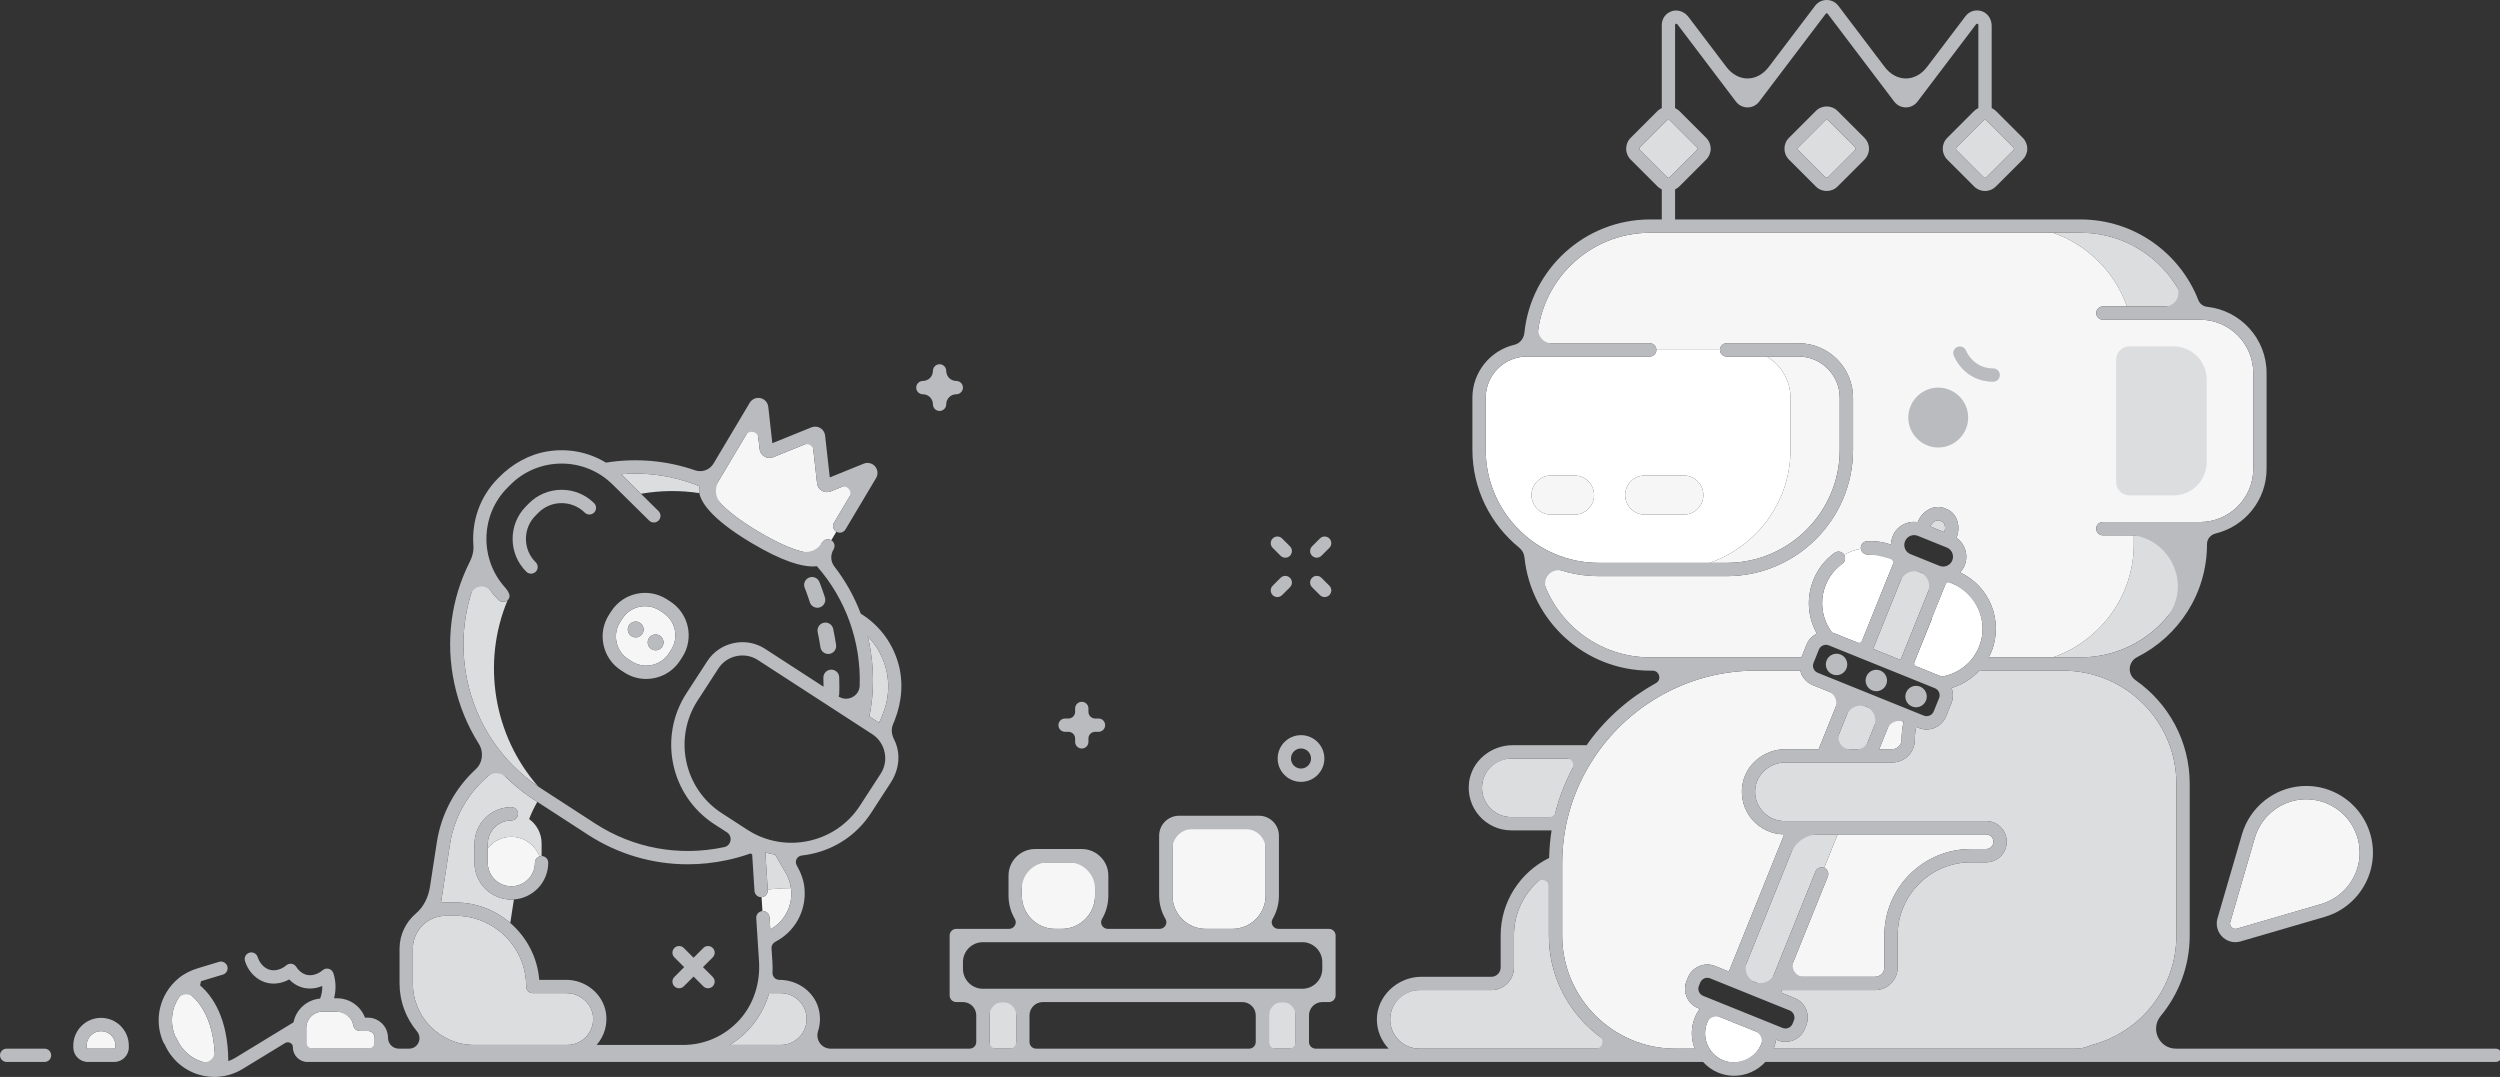 <svg xmlns="http://www.w3.org/2000/svg" width="195" height="84" viewBox="0 0 195 84">
  <rect x="0" y="0" width="195" height="84" fill="#333333" stroke="none"/>
  <g fill="none" fill-rule="evenodd">
    <path fill="#F6F6F7" d="M13.708,78.242 C13.332,79.054 13.314,79.99 13.66,80.814 L13.76,80.973 C13.774,80.995 13.786,81.019 13.797,81.043 C14.163,81.889 14.877,82.534 15.756,82.812 C16.088,82.918 16.431,82.967 16.772,82.961 C16.798,78.994 15.074,77.645 14.407,77.277 C14.119,77.55 13.878,77.875 13.708,78.242"/>
    <path fill="#DCDDDE" d="M61.301,68.116 L60.463,66.663 C60.204,66.618 59.947,66.562 59.694,66.489 C59.697,66.521 59.703,66.552 59.705,66.584 L59.884,69.387 C60.481,69.313 61.086,69.282 61.694,69.28 C61.639,68.875 61.51,68.479 61.301,68.116"/>
    <path fill="#F6F6F7" d="M60.023,71.548 L60.084,72.492 C60.769,72.113 61.295,71.493 61.553,70.744 C61.718,70.268 61.761,69.767 61.694,69.279 C61.086,69.281 60.48,69.312 59.885,69.387 L59.886,69.428 C59.906,69.715 59.688,69.962 59.401,69.98 L59.471,71.063 C59.754,71.047 60.005,71.262 60.023,71.548"/>
    <path fill="#DCDDDE" d="M58.37 80.333C57.936 80.795 57.448 81.183 56.925 81.506L60.899 81.506C62.013 81.506 62.919 80.6 62.919 79.486 62.919 78.373 62.013 77.466 60.899 77.466L59.993 77.466C59.693 78.523 59.149 79.502 58.37 80.333M34.397 70.413C34.52 70.4 34.645 70.394 34.77 70.394L35.526 70.394C37.161 70.394 38.653 70.999 39.801 71.993L40.084 70.159C40.019 70.162 39.953 70.168 39.886 70.168 38.297 70.168 37.008 68.877 37.008 67.29L37.008 65.834C37.008 64.246 38.297 62.956 39.885 62.956 40.172 62.956 40.404 63.188 40.404 63.475 40.404 63.763 40.172 63.995 39.886 63.995 38.87 63.995 38.045 64.82 38.045 65.834L38.045 66.168C38.478 65.624 39.141 65.272 39.885 65.272L39.886 65.272C40.892 65.272 41.745 65.913 42.081 66.805 42.133 66.787 42.187 66.772 42.245 66.772L42.245 65.778C42.245 65.001 41.858 64.312 41.273 63.883 41.453 63.417 41.663 62.971 41.911 62.547L41.67 62.391C40.608 61.702 39.657 60.885 38.827 59.967 36.874 61.286 35.478 63.38 35.094 65.879L34.397 70.413zM37.001 81.506L39.641 81.506 44.243 81.506C44.833 81.506 45.392 81.247 45.778 80.796 46.167 80.34 46.331 79.761 46.239 79.164 46.087 78.196 45.197 77.466 44.167 77.466L41.562 77.466C41.275 77.466 41.042 77.234 41.042 76.947 41.042 73.906 38.568 71.432 35.526 71.432L34.77 71.432C33.355 71.432 32.203 72.584 32.203 74L32.203 76.708C32.203 79.354 34.355 81.506 37.001 81.506M67.773 50.014C68.193 51.985 68.198 53.975 67.813 55.886L68.566 56.374C68.643 56.22 68.716 56.063 68.779 55.899L68.892 55.612C69.44 54.204 69.408 52.668 68.801 51.285 68.525 50.658 68.143 50.1 67.679 49.623 67.711 49.753 67.745 49.882 67.773 50.014M54.549 38.463C54.518 38.292 54.525 38.164 54.541 38.084 54.551 38.034 54.572 37.987 54.596 37.942 52.997 37.283 51.295 36.939 49.562 36.939 49.19 36.939 48.817 36.959 48.444 36.99 48.464 37.01 48.487 37.026 48.507 37.047L49.995 38.515C51.491 38.251 53.03 38.23 54.549 38.463M41.97 61.338C38.512 57.387 37.544 51.712 39.596 46.807 39.498 46.895 39.377 46.943 39.253 46.943 39.121 46.943 38.99 46.894 38.888 46.794 38.237 46.15 37.746 45.405 37.414 44.609 36.177 47.233 35.831 50.182 36.45 53.086 37.175 56.484 39.132 59.4 41.97 61.338"/>
    <path fill="#F6F6F7" d="M49.066 48.763C49.251 48.478 49.635 48.396 49.92 48.581 50.205 48.765 50.287 49.15 50.102 49.434 49.917 49.72 49.533 49.802 49.248 49.617 48.963 49.432 48.881 49.048 49.066 48.763M50.62 49.77C50.805 49.486 51.189 49.404 51.474 49.588 51.759 49.773 51.84 50.158 51.656 50.442 51.471 50.727 51.087 50.809 50.802 50.624 50.517 50.44 50.435 50.055 50.62 49.77M48.09 50.087C48.208 50.638 48.53 51.108 48.999 51.411L49.265 51.584C49.733 51.888 50.294 51.99 50.845 51.873 51.396 51.756 51.866 51.433 52.17 50.965L52.343 50.698C52.647 50.23 52.749 49.669 52.631 49.118 52.514 48.568 52.191 48.097 51.724 47.794L51.457 47.62C51.105 47.392 50.709 47.283 50.318 47.283 49.629 47.283 48.954 47.621 48.552 48.24L48.379 48.507C48.075 48.975 47.973 49.536 48.09 50.087M65.054 40.765L67.049 37.416 64.797 38.329C64.569 38.421 64.317 38.402 64.105 38.276 63.893 38.15 63.756 37.938 63.729 37.693L63.364 34.423 60.315 35.66C60.087 35.751 59.835 35.733 59.623 35.607 59.411 35.481 59.274 35.268 59.247 35.023L58.977 32.607 55.581 38.309C55.659 38.594 56.147 39.672 59.154 41.463 62.16 43.254 63.359 43.18 63.655 43.113L64.128 42.32C64.274 42.074 64.593 41.993 64.839 42.14L65.234 41.476C64.988 41.33 64.908 41.011 65.054 40.765M39.885 69.13C40.901 69.13 41.725 68.305 41.725 67.291 41.725 67.062 41.876 66.874 42.082 66.805 41.744 65.914 40.891 65.272 39.886 65.272L39.885 65.272C39.14 65.272 38.478 65.625 38.046 66.169L38.046 67.291C38.046 68.305 38.871 69.13 39.885 69.13"/>
    <path fill="#DCDDDE" d="M142.597 9.388C142.566 9.357 142.525 9.341 142.483 9.341 142.442 9.341 142.401 9.357 142.369 9.388L140.271 11.486C140.209 11.549 140.209 11.651 140.271 11.714L142.369 13.812C142.432 13.875 142.534 13.875 142.597 13.812L144.695 11.714C144.734 11.675 144.743 11.63 144.743 11.6 144.743 11.57 144.734 11.525 144.696 11.487L142.597 9.388zM154.944 9.388C154.903 9.347 154.855 9.341 154.83 9.341 154.799 9.341 154.756 9.349 154.716 9.388L152.618 11.486C152.579 11.525 152.571 11.57 152.571 11.6 152.571 11.63 152.579 11.675 152.618 11.714L154.716 13.812C154.787 13.883 154.853 13.903 154.944 13.812L157.042 11.714C157.081 11.675 157.089 11.63 157.089 11.6 157.089 11.57 157.081 11.525 157.042 11.487L154.944 9.388zM130.023 13.812C130.094 13.883 130.159 13.903 130.251 13.812L132.348 11.714C132.387 11.675 132.396 11.63 132.396 11.6 132.396 11.57 132.387 11.525 132.349 11.487L130.251 9.388C130.21 9.347 130.162 9.341 130.137 9.341 130.106 9.341 130.062 9.35 130.023 9.388L127.925 11.486C127.886 11.525 127.877 11.57 127.877 11.6 127.877 11.63 127.886 11.675 127.924 11.714L130.023 13.812zM160.127 51.273L160.934 51.273 162.284 51.273C167.149 51.273 171.107 47.315 171.107 42.448L171.107 41.756 166.436 41.756 166.436 42.448C166.436 46.525 163.786 50.005 160.127 51.273M165.9 23.9L170.542 23.9C169.288 20.55 166.065 18.155 162.283 18.155L160.128 18.155C162.817 19.088 164.954 21.216 165.9 23.9"/>
    <path fill="#F6F6F7" d="M140.509,51.273 L140.91,50.28 C141.063,49.899 141.351,49.601 141.718,49.424 C141.631,49.268 141.548,49.107 141.477,48.939 C140.971,47.749 140.96,46.434 141.444,45.235 C141.786,44.386 142.359,43.656 143.098,43.123 C143.331,42.956 143.655,43.008 143.822,43.241 C143.829,43.25 143.83,43.261 143.836,43.271 C144.245,43.044 144.691,42.886 145.153,42.801 C145.151,42.789 145.144,42.779 145.144,42.767 C145.126,42.481 145.343,42.234 145.629,42.216 C146.269,42.177 146.895,42.269 147.499,42.477 C147.503,42.258 147.543,42.041 147.627,41.833 C147.632,41.819 147.638,41.807 147.644,41.794 C147.808,41.384 148.152,41.033 148.596,40.845 C148.91,40.711 149.248,40.675 149.577,40.726 C149.751,40.304 150.049,39.956 150.419,39.748 C150.825,39.52 151.287,39.481 151.685,39.642 L151.842,39.706 C152.24,39.866 152.546,40.214 152.679,40.66 C152.801,41.067 152.774,41.524 152.606,41.949 C153.275,42.421 153.562,43.306 153.242,44.098 C153.158,44.306 153.035,44.491 152.887,44.65 C155.2,45.73 156.296,48.447 155.329,50.841 C155.268,50.993 155.189,51.131 155.115,51.273 L158.603,51.273 L160.128,51.273 C163.786,50.005 166.436,46.525 166.436,42.448 L166.436,41.756 L164.023,41.756 C163.737,41.756 163.504,41.524 163.504,41.237 C163.504,40.951 163.737,40.718 164.023,40.718 L171.602,40.718 C173.892,40.718 175.755,38.855 175.755,36.565 L175.755,29.091 C175.755,26.801 173.892,24.938 171.602,24.938 L164.023,24.938 C163.737,24.938 163.504,24.706 163.504,24.419 C163.504,24.132 163.737,23.9 164.023,23.9 L165.901,23.9 C164.955,21.216 162.818,19.088 160.128,18.155 L128.703,18.155 C123.907,18.155 120.001,22.002 119.889,26.772 L128.678,26.772 C128.965,26.772 129.197,27.004 129.197,27.291 L134.157,27.291 C134.157,27.004 134.389,26.772 134.676,26.772 L140.282,26.772 C142.629,26.772 144.539,28.682 144.539,31.029 L144.539,35.077 C144.539,40.516 140.114,44.94 134.676,44.94 L124.71,44.94 C122.998,44.94 121.387,44.5 119.983,43.73 C120.607,47.989 124.274,51.273 128.703,51.273 L136.905,51.273 L140.509,51.273 Z"/>
    <path fill="#F6F6F7" d="M139.659,31.029 L139.659,35.078 C139.659,39.154 137.009,42.634 133.35,43.903 L134.676,43.903 C139.542,43.903 143.5,39.944 143.5,35.078 L143.5,31.029 C143.5,29.255 142.056,27.811 140.282,27.811 L137.808,27.811 C138.912,28.462 139.659,29.661 139.659,31.029"/>
    <path fill="#DCDDDE" d="M169.525,38.642 C170.958,38.642 172.12,37.48 172.12,36.047 L172.12,29.61 C172.12,28.177 170.958,27.015 169.525,27.015 L166.099,27.015 C165.525,27.015 165.061,27.479 165.061,28.053 L165.061,37.604 C165.061,38.177 165.525,38.642 166.099,38.642 L169.525,38.642 Z"/>
    <path fill="#FFFFFF" d="M132.863,38.615 C132.863,39.454 132.176,40.14 131.338,40.14 L128.286,40.14 C127.447,40.14 126.761,39.454 126.761,38.615 C126.761,37.776 127.447,37.089 128.286,37.089 L131.338,37.089 C132.176,37.089 132.863,37.776 132.863,38.615 M119.456,38.615 C119.456,37.776 120.142,37.089 120.982,37.089 L122.812,37.089 C123.651,37.089 124.338,37.776 124.338,38.615 C124.338,39.454 123.651,40.14 122.812,40.14 L120.982,40.14 C120.142,40.14 119.456,39.454 119.456,38.615 M128.678,27.811 L119.104,27.811 C117.329,27.811 115.885,29.255 115.885,31.03 L115.885,35.078 C115.885,39.944 119.843,43.903 124.71,43.903 L133.351,43.903 C137.009,42.634 139.659,39.155 139.659,35.078 L139.659,31.029 C139.659,29.661 138.912,28.462 137.808,27.811 L134.676,27.811 C134.389,27.811 134.157,27.578 134.157,27.292 L129.197,27.292 C129.197,27.578 128.965,27.811 128.678,27.811"/>
    <path fill="#F6F6F7" d="M128.286 37.089C127.447 37.089 126.761 37.776 126.761 38.615 126.761 39.454 127.447 40.14 128.286 40.14L131.337 40.14C132.176 40.14 132.863 39.454 132.863 38.615 132.863 37.776 132.176 37.089 131.337 37.089L128.286 37.089zM120.981 40.14L122.812 40.14C123.65 40.14 124.338 39.453 124.338 38.615 124.338 37.775 123.65 37.089 122.812 37.089L120.981 37.089C120.142 37.089 119.457 37.775 119.457 38.615 119.457 39.453 120.142 40.14 120.981 40.14"/>
    <path fill="#DCDDDE" d="M120.813 72.971L120.813 68.113C119.182 69.119 118.089 70.918 118.089 72.971L118.089 75.463C118.089 76.436 117.297 77.227 116.324 77.227L110.718 77.227C109.459 77.227 108.434 78.252 108.434 79.512 108.434 80.771 109.459 81.795 110.718 81.795L126.297 81.795C123.053 80.179 120.813 76.835 120.813 72.971M123.083 59.163L117.881 59.163C116.622 59.163 115.597 60.188 115.597 61.447 115.597 62.706 116.622 63.731 117.881 63.731L121.232 63.731C121.605 62.127 122.228 60.593 123.083 59.163"/>
    <path fill="#F6F6F7" d="M132.201 79.367C132.301 79.121 132.429 78.896 132.576 78.689L132.453 78.639C132.049 78.476 131.732 78.164 131.561 77.763 131.391 77.361 131.387 76.917 131.55 76.512L131.654 76.254C131.818 75.849 132.129 75.532 132.531 75.362 132.932 75.191 133.376 75.187 133.782 75.35L134.851 75.782 139.171 65.081C138.207 65.077 137.293 64.653 136.661 63.915 136.029 63.177 135.753 62.2 135.903 61.236 136.152 59.64 137.599 58.437 139.269 58.437L141.853 58.437 143.523 54.3 141.396 53.441C141.027 53.293 140.738 53.017 140.559 52.666L140.5 52.642 140.519 52.594C140.515 52.584 140.508 52.575 140.504 52.565 140.469 52.483 140.445 52.397 140.424 52.312L136.905 52.312C132.148 52.312 127.613 54.619 124.771 58.483 122.861 61.081 121.851 64.153 121.851 67.366L121.851 72.971C121.851 77.837 125.81 81.796 130.676 81.796L132.186 81.796C131.882 81.01 131.884 80.152 132.201 79.367M148.32 57.703C148.32 57.221 148.379 56.754 148.48 56.301L147.587 55.941 146.579 58.437 146.82 58.437 147.593 58.437C147.993 58.437 148.32 58.108 148.32 57.703M142.283 67.693C142.549 67.8 142.678 68.103 142.57 68.369L139.412 76.19 146.251 76.19C146.652 76.19 146.978 75.864 146.978 75.463L146.978 72.971C146.978 69.25 150.005 66.223 153.726 66.223L154.917 66.223C155.231 66.223 155.488 65.967 155.488 65.652 155.488 65.337 155.231 65.081 154.917 65.081L146.821 65.081 143.337 65.081 142.283 67.693zM175.879 65.346L173.962 71.919C173.899 72.132 174.014 72.277 174.066 72.329 174.119 72.381 174.264 72.497 174.476 72.434L181.049 70.516C182.708 70.033 183.91 68.552 184.041 66.83 184.132 65.616 183.691 64.426 182.832 63.564 182.046 62.779 180.986 62.343 179.883 62.343 179.778 62.343 179.672 62.347 179.565 62.355 177.844 62.486 176.363 63.688 175.879 65.346"/>
    <path fill="#DCDDDE" d="M161.928 81.795C162.303 81.795 162.667 81.714 163.012 81.555 163.042 81.542 163.071 81.531 163.102 81.523 167.021 80.523 169.758 77.006 169.758 72.971L169.758 61.136C169.758 56.27 165.8 52.311 160.933 52.311L158.602 52.311 154.757 52.311C154.623 52.311 154.492 52.321 154.362 52.331 153.771 52.959 153.034 53.421 152.222 53.664 152.364 54.047 152.365 54.462 152.211 54.842L151.793 55.877C151.536 56.512 150.923 56.899 150.276 56.899 150.072 56.899 149.866 56.86 149.666 56.78L149.457 56.695C149.394 57.023 149.358 57.359 149.358 57.704 149.357 58.68 148.565 59.474 147.593 59.474L146.821 59.474 139.269 59.474C138.105 59.474 137.099 60.3 136.928 61.395 136.823 62.069 137.008 62.724 137.449 63.239 137.886 63.75 138.519 64.043 139.184 64.043L146.821 64.043 154.917 64.043C155.804 64.043 156.526 64.764 156.526 65.651 156.526 66.539 155.804 67.261 154.917 67.261L153.726 67.261C150.578 67.261 148.016 69.822 148.016 72.971L148.016 75.462C148.016 76.436 147.224 77.227 146.251 77.227L138.993 77.227 138.914 77.422 139.984 77.854C140.819 78.191 141.224 79.146 140.887 79.981L140.783 80.239C140.526 80.875 139.912 81.262 139.265 81.262 139.062 81.262 138.856 81.223 138.656 81.143L138.534 81.093C138.498 81.327 138.439 81.558 138.353 81.784 138.391 81.786 138.427 81.795 138.465 81.795L158.602 81.795 161.928 81.795zM151.453 40.668L151.296 40.605C151.154 40.548 151.004 40.61 150.928 40.653 150.777 40.737 150.648 40.888 150.563 41.068L151.654 41.508C151.717 41.32 151.734 41.123 151.684 40.958 151.659 40.875 151.596 40.726 151.453 40.668"/>
    <path fill="#FFFFFF" d="M143.705 43.965C143.125 44.383 142.676 44.957 142.407 45.624 142.026 46.566 142.036 47.599 142.433 48.533 142.556 48.823 142.716 49.091 142.901 49.337 142.946 49.35 142.993 49.359 143.037 49.377L145.14 50.226 147.777 43.693 147.354 43.522C146.822 43.307 146.265 43.216 145.695 43.252 145.422 43.271 145.189 43.069 145.153 42.801 144.691 42.886 144.246 43.044 143.836 43.271 143.98 43.5 143.929 43.804 143.705 43.965M154.366 50.453C155.151 48.509 154.208 46.29 152.264 45.505L151.841 45.334 150.693 48.179C150.687 48.224 150.685 48.268 150.668 48.31L149.228 51.877 151.307 52.716C151.35 52.733 151.388 52.759 151.43 52.78 152.705 52.578 153.848 51.735 154.366 50.453"/>
    <path fill="#DCDDDE" d="M140.29,65.081 L135.813,76.17 L137.952,77.034 L141.607,67.979 C141.715,67.714 142.016,67.585 142.283,67.693 L143.337,65.081 L140.29,65.081 Z"/>
    <polygon fill="#DCDDDE" points="145.46 58.436 146.625 55.552 144.486 54.688 142.973 58.436"/>
    <path fill="#FFFFFF" d="M137.37,81.454 C137.47,81.206 137.517,80.947 137.527,80.686 L133.581,79.094 C133.41,79.284 133.265,79.504 133.163,79.755 C132.936,80.317 132.942,80.933 133.179,81.492 C133.416,82.049 133.855,82.481 134.417,82.707 C135.577,83.175 136.901,82.614 137.37,81.454"/>
    <polygon fill="#DCDDDE" points="148.241 51.478 150.827 45.073 148.688 44.209 146.102 50.614"/>
    <path fill="#F6F6F7" d="M140.559 52.665C140.546 52.641 140.531 52.618 140.519 52.593L140.5 52.642 140.559 52.665zM96.122 72.452C97.553 72.452 98.718 71.287 98.718 69.856L98.718 64.665 91.451 64.665 91.451 69.856C91.451 71.287 92.615 72.452 94.046 72.452L96.122 72.452zM82.817 72.452C84.248 72.452 85.412 71.287 85.412 69.856L85.412 67.261 79.703 67.261 79.703 69.856C79.703 71.287 80.867 72.452 82.297 72.452L82.817 72.452z"/>
    <polygon fill="#DCDDDE" points="77.185 81.795 79.262 81.795 79.262 78.162 77.185 78.162"/>
    <polygon fill="#DCDDDE" points="98.986 81.795 101.062 81.795 101.062 78.162 98.986 78.162"/>
    <path fill="#F6F6F7" d="M29.226 81.697L29.226 80.951C29.226 80.655 28.986 80.416 28.69 80.416L28.072 80.416C27.819 80.416 27.602 80.233 27.56 79.983 27.456 79.368 26.91 78.905 26.288 78.905L25.176 78.905C24.464 78.905 23.885 79.484 23.885 80.196L23.885 81.697C23.885 81.75 23.93 81.795 23.983 81.795L26.272 81.795 29.128 81.795C29.18 81.795 29.226 81.749 29.226 81.697M9.009 81.697L9.009 81.557C9.009 80.936 8.504 80.43 7.883 80.43 7.26 80.43 6.755 80.936 6.755 81.557L6.755 81.697C6.755 81.749 6.801 81.795 6.853 81.795L8.911 81.795C8.964 81.795 9.009 81.75 9.009 81.697"/>
    <path fill="#B9BBBE" d="M3.473 81.795L.519 81.795C.233 81.795-0 82.027-0 82.314-0 82.601.233 82.833.519 82.833L3.473 82.833C3.76 82.833 3.992 82.601 3.992 82.314 3.992 82.027 3.76 81.795 3.473 81.795M163.103 81.523C163.072 81.531 163.042 81.542 163.013 81.555 162.668 81.714 162.303 81.795 161.929 81.795L158.603 81.795 138.466 81.795C138.427 81.795 138.392 81.786 138.353 81.784 138.44 81.558 138.499 81.327 138.535 81.093L138.657 81.143C138.856 81.223 139.063 81.262 139.266 81.262 139.913 81.262 140.527 80.875 140.784 80.239L140.888 79.981C141.225 79.146 140.82 78.191 139.984 77.854L138.915 77.422 138.994 77.227 146.252 77.227C147.225 77.227 148.017 76.436 148.017 75.462L148.017 72.971C148.017 69.822 150.579 67.261 153.727 67.261L154.917 67.261C155.805 67.261 156.526 66.539 156.526 65.651 156.526 64.764 155.805 64.043 154.917 64.043L146.821 64.043 139.185 64.043C138.52 64.043 137.887 63.75 137.45 63.239 137.009 62.724 136.824 62.069 136.929 61.395 137.1 60.3 138.106 59.474 139.27 59.474L146.821 59.474 147.594 59.474C148.566 59.474 149.358 58.68 149.359 57.704 149.359 57.359 149.395 57.023 149.458 56.695L149.666 56.78C149.867 56.86 150.073 56.898 150.276 56.898 150.923 56.898 151.537 56.512 151.794 55.877L152.211 54.842C152.365 54.461 152.365 54.047 152.223 53.664 153.035 53.421 153.772 52.959 154.362 52.331 154.493 52.321 154.624 52.311 154.757 52.311L158.603 52.311 160.934 52.311C165.8 52.311 169.759 56.27 169.759 61.136L169.759 72.971C169.759 77.006 167.021 80.523 163.103 81.523zM132.842 77.675C132.695 77.616 132.579 77.502 132.517 77.356 132.455 77.21 132.454 77.048 132.513 76.9L132.617 76.642C132.74 76.337 133.088 76.189 133.393 76.312L139.596 78.816C139.9 78.94 140.048 79.287 139.925 79.592L139.821 79.851C139.698 80.155 139.351 80.303 139.045 80.18L132.842 77.675zM136.714 82.313C136.045 82.843 135.126 83.023 134.346 82.677 133.818 82.443 133.406 82.024 133.179 81.491 132.943 80.933 132.937 80.317 133.164 79.755L133.167 79.748C133.329 79.35 133.807 79.185 134.205 79.345L136.903 80.435C137.315 80.601 137.531 81.073 137.358 81.483 137.231 81.783 137.026 82.065 136.714 82.313zM142.284 67.692C142.016 67.585 141.715 67.714 141.608 67.979L138.384 75.964C138.146 76.555 137.474 76.84 136.883 76.602 136.292 76.363 136.007 75.691 136.246 75.101L139.707 66.527C140.06 65.653 140.908 65.081 141.851 65.081L143.338 65.081 146.821 65.081 154.917 65.081C155.232 65.081 155.488 65.336 155.488 65.651 155.488 65.966 155.232 66.223 154.917 66.223L153.727 66.223C150 66.223 146.979 69.244 146.979 72.971L146.979 75.462C146.979 75.864 146.653 76.189 146.252 76.189L140.702 76.189C140.085 76.189 139.665 75.565 139.895 74.994L142.571 68.368C142.678 68.102 142.55 67.799 142.284 67.692zM132.201 79.366C131.884 80.151 131.882 81.009 132.186 81.795L130.676 81.795C125.802 81.795 121.852 77.844 121.852 72.971L121.852 67.365C121.852 64.152 122.861 61.081 124.771 58.482 127.613 54.618 132.148 52.311 136.905 52.311L140.424 52.311C140.445 52.397 140.469 52.482 140.504 52.565 140.508 52.575 140.515 52.583 140.52 52.593 140.531 52.618 140.545 52.639 140.558 52.663 140.727 52.987 140.969 53.268 141.309 53.405L142.631 53.939C143.124 54.138 143.362 54.699 143.163 55.192L141.853 58.436 139.27 58.436C137.599 58.436 136.152 59.639 135.903 61.235 135.753 62.2 136.029 63.176 136.662 63.915 137.293 64.652 138.207 65.076 139.171 65.08L134.851 75.781 133.837 75.372C133.516 75.242 133.161 75.19 132.823 75.267 132.281 75.39 131.856 75.754 131.654 76.253L131.573 76.455C131.444 76.776 131.391 77.132 131.467 77.47 131.59 78.012 131.956 78.437 132.454 78.638L132.577 78.688C132.429 78.895 132.301 79.12 132.201 79.366zM124.475 81.795L110.718 81.795C109.384 81.795 108.313 80.645 108.446 79.283 108.561 78.097 109.628 77.227 110.82 77.227L116.325 77.227C117.299 77.227 118.089 76.437 118.089 75.462L118.089 72.971C118.089 71.308 118.807 69.812 119.946 68.769 120.277 68.465 120.813 68.709 120.813 69.158L120.813 72.971C120.813 76.202 122.379 79.068 124.789 80.866 125.186 81.163 124.971 81.795 124.475 81.795zM120.83 63.731L117.882 63.731C116.547 63.731 115.476 62.581 115.609 61.219 115.725 60.032 116.791 59.163 117.983 59.163L122.199 59.163C122.587 59.163 122.84 59.575 122.659 59.918 122.082 61.008 121.637 62.154 121.329 63.339 121.27 63.569 121.067 63.731 120.83 63.731zM149.349 51.575L151.72 45.638C151.788 45.47 151.978 45.389 152.145 45.457 153.961 46.19 155.035 48.161 154.505 50.046 154.082 51.556 152.836 52.557 151.431 52.78 151.389 52.759 151.351 52.733 151.308 52.716L149.53 51.998C149.363 51.931 149.282 51.741 149.349 51.575zM149.758 44.641C150.349 44.879 150.634 45.551 150.396 46.142L148.242 51.478 146.103 50.614 148.257 45.279C148.495 44.688 149.167 44.402 149.758 44.641zM150.563 41.068C150.649 40.888 150.778 40.737 150.928 40.653 151.005 40.61 151.154 40.548 151.296 40.605L151.454 40.668C151.597 40.726 151.66 40.875 151.685 40.958 151.734 41.123 151.718 41.32 151.655 41.508L150.563 41.068zM151.854 42.709C152.248 42.867 152.438 43.316 152.279 43.71 152.203 43.901 152.056 44.05 151.867 44.13 151.679 44.21 151.47 44.212 151.279 44.135L149.015 43.221C148.825 43.145 148.675 42.998 148.595 42.809 148.515 42.62 148.513 42.411 148.59 42.221L148.59 42.22C148.667 42.029 148.813 41.88 149.002 41.8 149.099 41.759 149.201 41.738 149.303 41.738 149.4 41.738 149.498 41.757 149.591 41.795L151.854 42.709zM141.785 52.478C141.637 52.419 141.522 52.305 141.459 52.159 141.397 52.012 141.396 51.85 141.456 51.703L141.873 50.669C141.933 50.521 142.046 50.405 142.192 50.343 142.267 50.311 142.346 50.295 142.425 50.295 142.5 50.295 142.576 50.31 142.648 50.339L150.919 53.678C151.066 53.738 151.182 53.852 151.244 53.998 151.307 54.145 151.308 54.306 151.249 54.454L150.831 55.487C150.708 55.792 150.36 55.94 150.056 55.817L141.785 52.478zM144.855 58.436L144.303 58.436C143.667 58.436 143.233 57.793 143.471 57.203L144.055 55.757C144.293 55.167 144.965 54.881 145.556 55.12 146.146 55.358 146.432 56.03 146.193 56.621L145.687 57.875C145.55 58.214 145.221 58.436 144.855 58.436zM148.48 56.301C148.379 56.751 148.322 57.217 148.321 57.697 148.32 58.103 148 58.436 147.594 58.436L146.821 58.436 146.58 58.436 147.228 56.833C147.426 56.34 147.988 56.102 148.48 56.301zM128.704 51.273C125.075 51.273 121.958 49.069 120.606 45.931 120.252 45.109 121.018 44.266 121.875 44.524 122.773 44.794 123.725 44.94 124.71 44.94L134.676 44.94C140.124 44.94 144.539 40.524 144.539 35.077L144.539 31.029C144.539 28.678 142.633 26.772 140.282 26.772L134.676 26.772C134.39 26.772 134.157 27.004 134.157 27.291 134.157 27.578 134.39 27.81 134.676 27.81L137.809 27.81 140.282 27.81C142.06 27.81 143.501 29.251 143.501 31.029L143.501 35.077C143.501 39.951 139.55 43.902 134.676 43.902L133.351 43.902 124.71 43.902C119.836 43.902 115.885 39.951 115.885 35.077L115.885 31.029C115.885 29.251 117.326 27.81 119.104 27.81L128.679 27.81C128.965 27.81 129.197 27.578 129.198 27.291 129.198 27.004 128.965 26.772 128.679 26.772L121.028 26.772C120.387 26.772 119.898 26.195 120.001 25.562 120.681 21.368 124.321 18.155 128.704 18.155L160.128 18.155 162.284 18.155C165.431 18.155 168.191 19.814 169.751 22.3 170.187 22.995 169.694 23.9 168.874 23.9L165.901 23.9 164.023 23.9C163.737 23.9 163.504 24.132 163.504 24.419 163.504 24.706 163.737 24.938 164.023 24.938L171.602 24.938C173.895 24.938 175.755 26.797 175.755 29.091L175.755 36.565C175.755 38.859 173.895 40.718 171.602 40.718L164.023 40.718C163.737 40.718 163.504 40.951 163.504 41.237 163.504 41.524 163.737 41.756 164.023 41.756L166.436 41.756C169.536 42.215 170.972 45.944 168.897 48.291 167.281 50.12 164.917 51.273 162.284 51.273L160.934 51.273 160.128 51.273 158.603 51.273 155.115 51.273C155.189 51.131 155.269 50.993 155.33 50.841 156.296 48.447 155.2 45.73 152.888 44.65 153.036 44.491 153.158 44.306 153.243 44.098 153.562 43.306 153.275 42.421 152.606 41.949 152.774 41.524 152.801 41.067 152.679 40.66 152.546 40.214 152.241 39.866 151.842 39.706L151.685 39.642C151.288 39.481 150.826 39.52 150.419 39.748 150.049 39.956 149.751 40.304 149.578 40.726 149.249 40.675 148.911 40.711 148.597 40.845 148.152 41.033 147.808 41.384 147.645 41.794L147.644 41.794C147.638 41.807 147.632 41.819 147.627 41.833 147.543 42.041 147.503 42.258 147.499 42.477 146.895 42.269 146.27 42.177 145.629 42.216 145.343 42.234 145.126 42.481 145.144 42.767 145.145 42.779 145.151 42.789 145.153 42.801 145.189 43.071 145.427 43.274 145.703 43.252 146.094 43.218 146.955 43.448 147.436 43.589 147.621 43.643 147.716 43.845 147.644 44.023L145.262 49.923C145.195 50.09 145.005 50.171 144.838 50.104L143.037 49.377C142.993 49.358 142.946 49.35 142.901 49.336 142.716 49.091 142.556 48.823 142.433 48.533 141.931 47.351 142.049 46.011 142.791 44.898 143.047 44.514 143.426 44.238 143.76 43.919 143.936 43.751 143.968 43.48 143.836 43.271 143.83 43.261 143.83 43.25 143.823 43.241 143.656 43.008 143.331 42.956 143.098 43.123 142.359 43.656 141.787 44.386 141.444 45.235 140.96 46.434 140.972 47.749 141.477 48.939 141.548 49.107 141.631 49.268 141.719 49.424 141.352 49.601 141.063 49.899 140.91 50.28L140.509 51.273 136.905 51.273 128.704 51.273zM127.925 11.713C127.886 11.674 127.878 11.63 127.878 11.6 127.878 11.569 127.886 11.525 127.925 11.486L130.023 9.388C130.062 9.349 130.107 9.341 130.137 9.341 130.162 9.341 130.21 9.347 130.251 9.388L132.349 11.486C132.388 11.525 132.396 11.569 132.396 11.6 132.396 11.63 132.388 11.674 132.349 11.713L130.251 13.812C130.16 13.903 130.094 13.882 130.023 13.812L127.925 11.713zM98.467 77.123L79.782 77.123 76.667 77.123C75.807 77.123 75.11 76.426 75.11 75.566L75.11 75.047C75.11 74.187 75.807 73.49 76.667 73.49L82.298 73.49 82.817 73.49 94.046 73.49 96.123 73.49 101.582 73.49C102.441 73.49 103.139 74.187 103.139 75.047L103.139 75.566C103.139 76.426 102.441 77.123 101.582 77.123L98.467 77.123zM100.543 81.795L99.505 81.795C99.219 81.795 98.986 81.563 98.986 81.276L98.986 79.2C98.986 78.626 99.451 78.162 100.024 78.162 100.598 78.162 101.062 78.626 101.062 79.2L101.062 81.276C101.062 81.563 100.83 81.795 100.543 81.795zM97.429 81.795L80.82 81.795C80.533 81.795 80.301 81.563 80.301 81.276L80.301 79.2C80.301 78.626 80.766 78.162 81.339 78.162L96.91 78.162C97.483 78.162 97.948 78.626 97.948 79.2L97.948 81.276C97.948 81.563 97.715 81.795 97.429 81.795zM78.744 81.795L77.705 81.795C77.418 81.795 77.186 81.563 77.186 81.276L77.186 79.2C77.186 78.626 77.651 78.162 78.225 78.162 78.798 78.162 79.263 78.626 79.263 79.2L79.263 81.276C79.263 81.563 79.03 81.795 78.744 81.795zM79.703 69.856L79.703 69.337C79.703 68.19 80.632 67.261 81.779 67.261L83.336 67.261C84.483 67.261 85.413 68.19 85.413 69.337L85.413 69.856C85.413 71.29 84.25 72.452 82.817 72.452L82.298 72.452C80.865 72.452 79.703 71.29 79.703 69.856zM91.451 69.856L91.451 66.223C91.451 65.362 92.148 64.665 93.008 64.665L97.161 64.665C98.021 64.665 98.718 65.362 98.718 66.223L98.718 69.856C98.718 71.29 97.556 72.452 96.123 72.452L94.046 72.452C92.613 72.452 91.451 71.29 91.451 69.856zM60.899 81.506L56.925 81.506C57.448 81.183 57.936 80.795 58.37 80.333 59.149 79.502 59.693 78.523 59.993 77.466L60.899 77.466C62.013 77.466 62.919 78.373 62.919 79.486 62.919 80.6 62.013 81.506 60.899 81.506zM48.718 81.506L46.533 81.506C46.544 81.494 46.556 81.483 46.566 81.471 47.148 80.792 47.403 79.893 47.265 79.004 47.036 77.536 45.704 76.428 44.167 76.428L42.061 76.428C41.921 74.659 41.071 73.089 39.802 71.993 38.653 71 37.162 70.394 35.527 70.394L34.771 70.394C34.645 70.394 34.52 70.4 34.397 70.413L35.095 65.879C35.427 63.718 36.516 61.858 38.068 60.542 38.469 60.202 39.067 60.24 39.444 60.608 40.119 61.268 40.862 61.866 41.671 62.39L41.912 62.546 45.857 65.105C48.207 66.628 50.894 67.415 53.643 67.415 54.658 67.415 55.681 67.308 56.699 67.091 57.331 66.956 57.947 66.78 58.545 66.568 58.597 66.602 58.617 66.615 58.669 66.649L58.851 69.495C58.87 69.781 59.119 70.001 59.402 69.98 59.689 69.961 59.906 69.714 59.887 69.428L59.885 69.387 59.705 66.583C59.703 66.551 59.697 66.52 59.694 66.488 59.947 66.561 60.204 66.617 60.463 66.662L61.301 68.115C61.51 68.478 61.64 68.874 61.694 69.279 61.761 69.767 61.718 70.268 61.554 70.744 61.296 71.493 60.769 72.113 60.084 72.492L60.023 71.548C60.005 71.262 59.754 71.047 59.472 71.063 59.186 71.082 58.969 71.328 58.987 71.614L59.203 74.983C59.31 76.649 58.797 78.325 57.672 79.559 56.527 80.814 54.958 81.506 53.264 81.506L48.718 81.506zM45.778 80.796C45.392 81.247 44.832 81.506 44.244 81.506L39.641 81.506 37.001 81.506C34.355 81.506 32.203 79.354 32.203 76.708L32.203 74C32.203 72.584 33.355 71.432 34.771 71.432L35.527 71.432C38.568 71.432 41.042 73.906 41.042 76.947 41.042 77.234 41.275 77.466 41.561 77.466L44.167 77.466C45.197 77.466 46.088 78.196 46.239 79.164 46.332 79.761 46.168 80.34 45.778 80.796zM36.45 53.086C35.965 50.808 36.073 48.502 36.739 46.347 36.951 45.663 37.842 45.533 38.278 46.102 38.462 46.343 38.666 46.574 38.889 46.794 38.99 46.893 39.122 46.943 39.253 46.943 39.377 46.943 39.498 46.894 39.596 46.806 39.604 46.799 39.615 46.796 39.623 46.789 39.984 46.391 39.435 45.883 39.203 45.598 37.406 43.391 37.521 40.128 39.565 38.058L39.782 37.838C41.978 35.617 45.559 35.595 47.781 37.789L50.634 40.605C50.838 40.805 51.167 40.804 51.369 40.6 51.57 40.396 51.568 40.067 51.364 39.865L49.996 38.515C49.996 38.515 48.465 37.01 48.444 36.99 48.818 36.959 49.191 36.939 49.563 36.939 51.295 36.939 52.998 37.283 54.597 37.941 54.573 37.987 54.552 38.034 54.542 38.084 54.526 38.164 54.519 38.292 54.55 38.463 54.668 39.115 55.38 40.423 58.624 42.355 61.089 43.824 62.548 44.183 63.385 44.183 63.509 44.183 63.615 44.173 63.713 44.16 65.999 46.748 67.167 50.106 67.055 53.482 67.028 54.304 66.101 54.775 65.411 54.328 65.441 54.258 65.46 54.183 65.462 54.102 65.468 53.913 65.471 53.724 65.471 53.536 65.471 53.298 65.466 53.061 65.458 52.827 65.446 52.486 65.169 52.222 64.819 52.232 64.478 52.245 64.212 52.53 64.224 52.871 64.232 53.091 64.236 53.314 64.236 53.537 64.236 53.547 64.236 53.556 64.236 53.566L59.681 50.612C58.952 50.139 58.08 49.979 57.224 50.162 56.368 50.344 55.636 50.846 55.164 51.576L53.544 54.072C51.324 57.496 52.299 62.071 55.723 64.291 55.723 64.291 56.193 64.594 56.697 64.919 57.168 65.223 57.045 65.955 56.497 66.073 56.492 66.074 56.487 66.075 56.482 66.076 52.979 66.823 49.406 66.168 46.422 64.234L42.236 61.519C42.145 61.461 42.059 61.398 41.97 61.337 39.132 59.399 37.175 56.483 36.45 53.086zM68.036 57.267C68.533 57.589 68.874 58.088 68.999 58.672 69.124 59.257 69.015 59.852 68.693 60.349L67.073 62.846C66.155 64.263 64.732 65.238 63.068 65.593 61.403 65.948 59.707 65.637 58.291 64.719L56.288 63.42C53.351 61.515 52.51 57.575 54.415 54.638L56.035 52.141C56.356 51.644 56.856 51.301 57.44 51.177 58.024 51.052 58.62 51.161 59.117 51.483L68.036 57.267zM68.801 51.285C69.409 52.668 69.441 54.204 68.892 55.612L68.78 55.899C68.716 56.063 68.644 56.22 68.566 56.374L67.813 55.886C68.198 53.975 68.193 51.984 67.773 50.014 67.745 49.882 67.711 49.752 67.68 49.623 68.143 50.1 68.526 50.657 68.801 51.285zM29.227 81.276C29.227 81.562 28.993 81.795 28.707 81.795L26.273 81.795 24.404 81.795C24.119 81.795 23.885 81.562 23.885 81.276L23.885 80.196C23.885 79.483 24.463 78.905 25.176 78.905L26.192 78.905C26.796 78.905 27.473 79.372 27.559 79.97 27.595 80.227 27.815 80.416 28.072 80.416L28.691 80.416C28.987 80.416 29.227 80.655 29.227 80.951L29.227 81.276zM15.767 82.815C15.763 82.815 15.76 82.813 15.756 82.812 14.878 82.534 14.164 81.889 13.797 81.043 13.787 81.019 13.775 80.995 13.76 80.973L13.66 80.814C13.315 79.989 13.332 79.054 13.708 78.242 13.761 78.129 13.82 78.021 13.884 77.916 14.141 77.503 14.723 77.44 15.076 77.775 15.75 78.416 16.573 79.664 16.742 81.987 16.781 82.526 16.282 82.977 15.767 82.815zM154.717 9.388C154.756 9.349 154.801 9.341 154.831 9.341 154.856 9.341 154.904 9.347 154.945 9.388L157.043 11.486C157.082 11.525 157.09 11.569 157.09 11.6 157.09 11.63 157.082 11.674 157.042 11.713L154.945 13.812C154.853 13.903 154.788 13.882 154.717 13.812L152.619 11.713C152.58 11.674 152.572 11.63 152.572 11.6 152.572 11.569 152.58 11.525 152.619 11.486L154.717 9.388zM194.647 81.795L169.729 81.795C168.407 81.795 167.695 80.259 168.538 79.24 169.961 77.521 170.797 75.326 170.797 72.971L170.797 61.136C170.797 57.794 169.125 54.838 166.575 53.055 165.913 52.592 165.985 51.613 166.706 51.251 169.933 49.627 172.152 46.288 172.146 42.435 172.146 42.035 172.436 41.704 172.825 41.61 175.099 41.059 176.793 39.006 176.793 36.565L176.793 29.091C176.793 26.416 174.758 24.208 172.155 23.931 171.851 23.899 171.583 23.699 171.472 23.414 170.04 19.734 166.464 17.117 162.284 17.117L154.831 17.117 130.656 17.117 130.656 14.774C130.776 14.716 130.888 14.643 130.985 14.545L133.082 12.448C133.31 12.221 133.434 11.92 133.434 11.6 133.434 11.279 133.31 10.978 133.083 10.752L130.985 8.654C130.889 8.558 130.776 8.487 130.656 8.432L130.656 1.951C130.656 1.932 130.656 1.88 130.723 1.857 130.79 1.836 130.821 1.876 130.833 1.892L135.405 7.927C135.859 8.527 136.762 8.527 137.216 7.927L142.406 1.077C142.449 1.02 142.52 1.02 142.562 1.077L147.751 7.927C147.968 8.213 148.298 8.377 148.657 8.377L148.658 8.377C149.017 8.377 149.347 8.212 149.563 7.927L154.135 1.891C154.147 1.876 154.178 1.835 154.245 1.857 154.312 1.88 154.312 1.932 154.312 1.951L154.312 8.432C154.192 8.487 154.079 8.558 153.983 8.654L151.885 10.752C151.658 10.978 151.534 11.279 151.534 11.6 151.534 11.92 151.658 12.221 151.885 12.447L153.983 14.545C154.209 14.772 154.511 14.897 154.831 14.897 155.151 14.897 155.452 14.772 155.679 14.545L157.776 12.448C158.003 12.221 158.128 11.92 158.128 11.6 158.128 11.279 158.003 10.978 157.777 10.752L155.679 8.654C155.583 8.558 155.47 8.487 155.35 8.432L155.35 2.005C155.35 1.53 155.084 1.076 154.644.898 154.153.701 153.621.85 153.308 1.264L150.312 5.218C149.402 6.42 147.913 6.42 147.002 5.218L143.39.45C143.173.164 142.843 0 142.484 0 142.125 0 141.795.164 141.578.45L137.965 5.218C137.055 6.42 135.566 6.42 134.655 5.218L131.708 1.328C131.413.938 130.911.723 130.441.858 129.943 1.003 129.618 1.438 129.618 1.951L129.618 8.432C129.499 8.487 129.385 8.558 129.29 8.654L127.191 10.752C126.964 10.978 126.84 11.279 126.84 11.6 126.84 11.92 126.964 12.221 127.191 12.447L129.29 14.545C129.386 14.643 129.499 14.716 129.618 14.774L129.618 17.117 128.704 17.117C123.608 17.117 119.409 21.004 118.901 25.968 118.856 26.405 118.555 26.79 118.126 26.891 116.249 27.333 114.847 29.018 114.847 31.029L114.847 35.077C114.847 38.163 116.278 40.915 118.504 42.723 118.733 42.909 118.875 43.174 118.906 43.466 119.417 48.427 123.61 52.311 128.704 52.311L128.905 52.311C129.436 52.311 129.632 53.024 129.167 53.281 127.138 54.399 125.342 55.954 123.935 57.868 123.873 57.952 123.821 58.04 123.761 58.125L117.998 58.125C116.31 58.125 114.803 59.335 114.588 61.01 114.328 63.035 115.906 64.769 117.882 64.769L121.024 64.769C120.909 65.476 120.851 66.195 120.831 66.92 118.596 68.021 117.051 70.315 117.051 72.971L117.051 75.462C117.051 75.864 116.726 76.189 116.325 76.189L110.861 76.189C109.013 76.189 107.376 77.7 107.396 79.547 107.406 80.418 107.754 81.207 108.312 81.795L102.62 81.795C102.333 81.795 102.101 81.563 102.101 81.276L102.101 79.2C102.101 78.626 102.565 78.162 103.139 78.162L103.658 78.162C103.945 78.162 104.177 77.929 104.177 77.642L104.177 72.971C104.177 72.684 103.945 72.452 103.658 72.452L99.715 72.452C99.322 72.452 99.061 72.025 99.259 71.687 99.575 71.149 99.756 70.523 99.756 69.856L99.756 65.184C99.756 64.324 99.059 63.627 98.199 63.627L91.97 63.627C91.11 63.627 90.413 64.324 90.413 65.184L90.413 69.856C90.413 70.523 90.594 71.149 90.91 71.687 91.109 72.025 90.847 72.452 90.454 72.452L86.41 72.452C86.017 72.452 85.755 72.025 85.954 71.687 86.27 71.149 86.451 70.523 86.451 69.856L86.451 68.299C86.451 67.152 85.521 66.223 84.374 66.223L80.741 66.223C79.594 66.223 78.665 67.152 78.665 68.299L78.665 69.856C78.665 70.523 78.846 71.149 79.161 71.687 79.36 72.025 79.099 72.452 78.706 72.452L74.591 72.452C74.304 72.452 74.072 72.684 74.072 72.971L74.072 77.642C74.072 77.929 74.304 78.162 74.591 78.162L75.11 78.162C75.683 78.162 76.148 78.626 76.148 79.2L76.148 81.276C76.148 81.563 75.915 81.795 75.629 81.795L64.79 81.795C64.079 81.795 63.59 81.101 63.81 80.425 63.97 79.932 64.007 79.385 63.886 78.817 63.582 77.395 62.245 76.428 60.79 76.428 60.486 76.428 60.241 76.177 60.256 75.873 60.269 75.616 60.268 75.356 60.251 75.095L60.179 73.974C60.165 73.753 60.291 73.555 60.488 73.453 61.958 72.691 62.906 71.105 62.752 69.295 62.698 68.661 62.465 68.054 62.146 67.502 61.957 67.175 62.166 66.771 62.542 66.729 62.79 66.702 63.038 66.662 63.285 66.609 65.22 66.196 66.875 65.061 67.944 63.411L69.478 61.045C70.003 60.236 70.224 59.241 69.979 58.308 69.918 58.076 69.833 57.854 69.726 57.644 69.538 57.278 69.498 56.859 69.662 56.482 69.692 56.414 69.72 56.345 69.747 56.276L69.801 56.138C70.365 54.693 70.485 53.092 70.028 51.61 69.535 50.01 68.507 48.707 67.14 47.866 66.634 46.531 65.938 45.291 65.075 44.177 64.778 43.794 64.763 43.263 65.02 42.852L65.02 42.851C65.167 42.605 65.086 42.286 64.84 42.139 64.593 41.993 64.275 42.073 64.128 42.319L64.127 42.321C63.796 42.884 63.135 43.171 62.503 43.006 61.791 42.82 60.717 42.393 59.155 41.463 57.611 40.544 56.731 39.812 56.23 39.279 55.781 38.801 55.717 38.081 56.053 37.518L58.187 33.934C58.442 33.507 59.094 33.648 59.149 34.143L59.248 35.023C59.275 35.268 59.412 35.481 59.624 35.606 59.835 35.732 60.087 35.751 60.316 35.659L62.73 34.68C63.048 34.551 63.403 34.762 63.441 35.104L63.729 37.693C63.757 37.938 63.894 38.15 64.105 38.276 64.317 38.402 64.569 38.421 64.797 38.329L65.618 37.996C66.079 37.809 66.514 38.315 66.259 38.743L65.055 40.765C64.908 41.011 64.989 41.33 65.235 41.476 65.481 41.623 65.8 41.542 65.947 41.296L68.335 37.287C68.507 36.999 68.475 36.634 68.257 36.379 68.039 36.125 67.683 36.039 67.372 36.165L64.723 37.239 64.358 33.968C64.331 33.724 64.194 33.511 63.982 33.385 63.771 33.26 63.519 33.241 63.29 33.333L60.241 34.569 59.925 31.729C59.888 31.396 59.643 31.124 59.315 31.053 58.987 30.981 58.651 31.127 58.479 31.416L55.653 36.16C55.359 36.654 54.759 36.871 54.216 36.683 52.002 35.918 49.627 35.707 47.263 36.085 45.923 35.273 44.332 34.941 42.698 35.209 41.258 35.444 39.951 36.19 38.926 37.228L38.826 37.329C37.412 38.762 36.783 40.677 36.926 42.543 36.96 42.985 36.844 43.422 36.644 43.818 35.172 46.731 34.74 50.044 35.435 53.302 35.797 55 36.446 56.586 37.341 58.007 37.748 58.653 37.663 59.49 37.102 60.006 35.522 61.461 34.419 63.441 34.069 65.722L33.538 69.173C33.415 69.971 33.052 70.733 32.437 71.256 31.66 71.917 31.165 72.901 31.165 74L31.165 76.708C31.165 78.126 31.674 79.426 32.518 80.437 32.969 80.978 32.612 81.795 31.908 81.795L31.109 81.795C30.643 81.795 30.265 81.417 30.265 80.951 30.265 80.082 29.56 79.377 28.691 79.377L28.468 79.377C28.134 78.481 27.277 77.867 26.289 77.867L26.056 77.867C26.218 77.238 26.216 76.562 26.001 75.906 25.946 75.739 25.811 75.611 25.641 75.566 25.47 75.52 25.29 75.565 25.159 75.683 25.039 75.792 24.895 75.881 24.731 75.949 23.777 76.344 23.249 75.64 23.109 75.416 23.028 75.285 22.894 75.197 22.742 75.175 22.59 75.153 22.436 75.2 22.322 75.302 22.203 75.409 22.061 75.497 21.899 75.564 21.526 75.718 21.178 75.722 20.863 75.575 20.516 75.413 20.229 75.067 20.098 74.65 20.012 74.377 19.721 74.225 19.447 74.311 19.176 74.397 19.025 74.684 19.107 74.956 19.108 74.958 19.107 74.96 19.108 74.962 19.328 75.662 19.808 76.229 20.424 76.516 21.005 76.787 21.653 76.789 22.296 76.523 22.387 76.485 22.475 76.443 22.56 76.397 23.222 77.096 24.183 77.3 25.129 76.908L25.136 76.905C25.149 77.244 25.09 77.578 24.969 77.888 23.935 77.981 23.091 78.742 22.893 79.743L18.378 82.496C18.196 82.606 18.005 82.695 17.809 82.767 17.784 79.396 16.565 77.682 15.606 76.86 15.639 76.712 15.645 76.682 15.678 76.533L17.385 76.018C17.66 75.935 17.815 75.646 17.732 75.371 17.649 75.097 17.361 74.943 17.085 75.024L15.455 75.516C14.905 75.681 14.378 75.934 13.936 76.299 12.408 77.561 11.998 79.589 12.723 81.261 12.733 81.285 12.746 81.309 12.76 81.331L12.861 81.493C13.352 82.596 14.291 83.437 15.442 83.802 15.86 83.934 16.291 84 16.72 84 17.487 84 18.249 83.79 18.918 83.382L22.241 81.356C22.502 81.197 22.851 81.378 22.847 81.684 22.84 82.317 23.352 82.833 23.983 82.833L26.273 82.833 29.128 82.833 76.667 82.833 79.782 82.833 98.467 82.833 101.582 82.833 110.718 82.833 130.676 82.833 132.839 82.833C133.168 83.191 133.565 83.483 134.029 83.67 134.434 83.834 134.851 83.91 135.263 83.91 136.186 83.91 137.071 83.515 137.698 82.833L138.466 82.833 158.603 82.833 161.929 82.833 194.647 82.833C194.934 82.833 195.166 82.601 195.166 82.314 195.166 82.027 194.934 81.795 194.647 81.795z"/>
    <path fill="#B9BBBE" d="M55.593 73.942C55.39 73.739 55.062 73.739 54.859 73.942L54.098 74.703 53.336 73.942C53.134 73.739 52.805 73.739 52.602 73.942 52.4 74.145 52.4 74.473 52.602 74.676L53.364 75.437 52.602 76.199C52.4 76.401 52.4 76.73 52.602 76.933 52.704 77.034 52.837 77.085 52.969 77.085 53.102 77.085 53.235 77.034 53.336 76.933L54.098 76.171 54.859 76.933C54.961 77.034 55.093 77.085 55.226 77.085 55.359 77.085 55.492 77.034 55.593 76.933 55.796 76.73 55.796 76.401 55.593 76.199L54.832 75.437 55.593 74.676C55.796 74.473 55.796 74.145 55.593 73.942M63.168 46.976C63.252 47.238 63.495 47.405 63.756 47.405 63.818 47.405 63.882 47.395 63.944 47.375 64.269 47.271 64.448 46.924 64.344 46.599 64.102 45.844 63.916 45.401 63.908 45.383 63.775 45.069 63.413 44.922 63.099 45.055 62.785 45.187 62.638 45.549 62.771 45.863 62.772 45.867 62.945 46.279 63.168 46.976M63.78 49.303C63.862 49.695 63.934 50.094 63.994 50.486 64.041 50.791 64.304 51.01 64.604 51.01 64.635 51.01 64.667 51.007 64.698 51.002 65.035 50.95 65.266 50.636 65.215 50.299 65.151 49.884 65.075 49.465 64.989 49.051 64.919 48.717 64.593 48.503 64.259 48.573 63.925 48.642 63.71 48.969 63.78 49.303M41.421 44.746C41.555 44.746 41.689 44.695 41.791 44.592 41.992 44.388 41.99 44.059 41.786 43.857 41.297 43.376 41.026 42.733 41.022 42.047 41.017 41.361 41.28 40.715 41.762 40.227L41.979 40.007C42.461 39.519 43.104 39.247 43.79 39.243 44.466 39.242 45.122 39.501 45.61 39.983 45.814 40.184 46.142 40.183 46.344 39.978 46.546 39.774 46.543 39.446 46.339 39.244 45.654 38.568 44.739 38.193 43.783 38.205 42.819 38.211 41.917 38.592 41.24 39.278L41.023 39.497C40.346 40.183 39.978 41.091 39.984 42.054 39.99 43.017 40.371 43.92 41.056 44.597 41.158 44.697 41.289 44.746 41.421 44.746M48.379 48.506L48.552 48.239C48.954 47.62 49.629 47.282 50.318 47.282 50.709 47.282 51.105 47.392 51.457 47.62L51.724 47.793C52.192 48.097 52.514 48.567 52.631 49.118 52.749 49.669 52.647 50.23 52.343 50.697L52.17 50.964C51.866 51.432 51.396 51.755 50.845 51.873 50.294 51.989 49.733 51.887 49.265 51.584L48.999 51.411C48.53 51.107 48.208 50.637 48.09 50.086 47.973 49.536 48.075 48.974 48.379 48.506M48.434 52.282L48.7 52.455C49.212 52.787 49.798 52.958 50.397 52.958 50.618 52.958 50.84 52.935 51.062 52.888 51.883 52.713 52.587 52.23 53.041 51.529L53.214 51.262C54.155 49.811 53.74 47.863 52.289 46.922L52.022 46.749C50.57 45.807 48.623 46.223 47.681 47.674L47.508 47.942C47.054 48.642 46.9 49.481 47.075 50.302 47.251 51.125 47.733 51.827 48.434 52.282"/>
    <path fill="#B9BBBE" d="M49.248 49.616C49.533 49.801 49.917 49.719 50.102 49.434 50.287 49.149 50.205 48.765 49.92 48.58 49.635 48.395 49.25 48.477 49.066 48.762 48.881 49.047 48.963 49.431 49.248 49.616M50.802 50.624C51.087 50.809 51.471 50.727 51.656 50.442 51.841 50.157 51.759 49.773 51.474 49.588 51.189 49.403 50.805 49.485 50.62 49.77 50.435 50.055 50.517 50.439 50.802 50.624M42.244 66.771C42.186 66.771 42.133 66.787 42.081 66.804 41.876 66.873 41.725 67.062 41.725 67.29 41.725 68.304 40.9 69.129 39.885 69.129 38.87 69.129 38.045 68.304 38.045 67.29L38.045 66.168 38.045 65.834C38.045 64.819 38.87 63.994 39.886 63.994 40.173 63.994 40.404 63.762 40.404 63.475 40.404 63.188 40.171 62.956 39.885 62.956 38.298 62.956 37.007 64.247 37.007 65.834L37.007 67.29C37.007 68.877 38.298 70.167 39.886 70.167 39.953 70.167 40.018 70.162 40.084 70.158 41.578 70.055 42.763 68.81 42.763 67.29 42.763 67.003 42.531 66.771 42.244 66.771M144.743 11.6C144.743 11.63 144.735 11.675 144.696 11.714L142.597 13.812C142.535 13.875 142.433 13.875 142.37 13.812L140.272 11.714C140.209 11.651 140.209 11.549 140.272 11.486L142.37 9.388C142.401 9.357 142.442 9.341 142.484 9.341 142.525 9.341 142.566 9.357 142.597 9.388L144.696 11.487C144.735 11.525 144.743 11.57 144.743 11.6M141.636 8.654L139.538 10.752C139.071 11.22 139.071 11.98 139.538 12.448L141.636 14.546C141.869 14.78 142.177 14.897 142.484 14.897 142.791 14.897 143.098 14.78 143.331 14.546L145.43 12.448C145.656 12.222 145.781 11.921 145.781 11.6 145.781 11.28 145.656 10.978 145.43 10.752L143.331 8.654C142.864 8.187 142.103 8.187 141.636 8.654M179.565 62.355C179.672 62.347 179.778 62.343 179.883 62.343 180.986 62.343 182.046 62.779 182.832 63.564 183.691 64.425 184.132 65.615 184.041 66.83 183.91 68.551 182.708 70.033 181.049 70.516L174.476 72.434C174.264 72.497 174.119 72.381 174.066 72.329 174.014 72.276 173.899 72.132 173.962 71.919L175.879 65.346C176.363 63.688 177.844 62.486 179.565 62.355M174.881 65.055L172.964 71.628C172.815 72.138 172.958 72.688 173.333 73.063 173.608 73.339 173.981 73.489 174.359 73.489 174.495 73.489 174.632 73.469 174.767 73.43L181.34 71.513C183.411 70.909 184.911 69.059 185.076 66.908 185.19 65.392 184.641 63.906 183.565 62.83 182.489 61.755 181.004 61.203 179.487 61.32 177.337 61.483 175.486 62.984 174.881 65.055M146.665 52.303C146.237 52.13 145.749 52.337 145.577 52.765 145.404 53.194 145.611 53.681 146.039 53.854 146.467 54.027 146.955 53.82 147.127 53.391 147.3 52.963 147.093 52.476 146.665 52.303M143.563 51.051C143.135 50.878 142.647 51.085 142.475 51.513 142.302 51.942 142.509 52.429 142.937 52.602 143.365 52.775 143.853 52.568 144.025 52.139 144.198 51.711 143.991 51.224 143.563 51.051M149.766 53.555C149.338 53.382 148.85 53.589 148.678 54.017 148.504 54.446 148.712 54.933 149.14 55.106 149.568 55.279 150.055 55.072 150.228 54.643 150.401 54.215 150.194 53.728 149.766 53.555M9.009 81.697C9.009 81.75 8.964 81.795 8.911 81.795L6.853 81.795C6.801 81.795 6.755 81.749 6.755 81.697L6.755 81.557C6.755 80.936 7.26 80.43 7.883 80.43 8.504 80.43 9.009 80.936 9.009 81.557L9.009 81.697zM7.881 79.392C6.688 79.392 5.717 80.364 5.717 81.557L5.717 81.697C5.717 82.323 6.226 82.833 6.853 82.833L8.911 82.833C9.537 82.833 10.047 82.323 10.047 81.697L10.047 81.557C10.047 80.364 9.076 79.392 7.881 79.392zM71.984 30.752C72.417 30.752 72.768 31.103 72.768 31.536 72.768 31.823 73 32.055 73.287 32.055 73.573 32.055 73.806 31.823 73.806 31.536 73.806 31.103 74.157 30.752 74.589 30.752L74.59 30.752C74.877 30.752 75.109 30.52 75.109 30.233 75.109 29.946 74.877 29.714 74.59 29.714L74.589 29.714C74.157 29.714 73.806 29.363 73.806 28.93 73.806 28.644 73.573 28.411 73.287 28.411 73 28.411 72.768 28.644 72.768 28.93 72.768 29.363 72.417 29.714 71.984 29.714 71.697 29.714 71.465 29.946 71.465 30.233 71.465 30.52 71.697 30.752 71.984 30.752M83.076 57.082L83.341 57.082C83.627 57.082 83.86 57.314 83.86 57.601L83.86 57.866C83.86 58.152 84.092 58.385 84.379 58.385 84.666 58.385 84.898 58.152 84.898 57.866L84.898 57.601C84.898 57.314 85.131 57.082 85.417 57.082L85.682 57.082C85.969 57.082 86.201 56.85 86.201 56.562 86.201 56.276 85.969 56.043 85.682 56.043L85.417 56.043C85.131 56.043 84.898 55.811 84.898 55.524L84.898 55.26C84.898 54.973 84.666 54.741 84.379 54.741 84.092 54.741 83.86 54.973 83.86 55.26L83.86 55.524C83.86 55.811 83.627 56.043 83.341 56.043L83.076 56.043C82.789 56.043 82.557 56.276 82.557 56.562 82.557 56.85 82.789 57.082 83.076 57.082M102.708 43.5C102.841 43.5 102.974 43.449 103.075 43.348L103.689 42.733C103.892 42.531 103.892 42.202 103.689 42 103.486 41.797 103.157 41.797 102.955 42L102.341 42.614C102.138 42.817 102.138 43.146 102.341 43.348 102.442 43.449 102.575 43.5 102.708 43.5M99.637 46.571C99.77 46.571 99.903 46.52 100.004 46.419L100.618 45.805C100.821 45.602 100.821 45.274 100.618 45.071 100.415 44.868 100.087 44.868 99.884 45.071L99.27 45.685C99.067 45.888 99.067 46.216 99.27 46.419 99.371 46.52 99.504 46.571 99.637 46.571M102.955 46.419C103.057 46.52 103.189 46.571 103.322 46.571 103.455 46.571 103.588 46.52 103.689 46.419 103.892 46.216 103.892 45.888 103.689 45.685L103.075 45.071C102.872 44.868 102.543 44.868 102.341 45.071 102.138 45.273 102.138 45.602 102.341 45.805L102.955 46.419zM99.884 43.349C99.985 43.45 100.118 43.501 100.251 43.501 100.384 43.501 100.516 43.45 100.618 43.349 100.821 43.145 100.821 42.818 100.618 42.614L100.004 41.999C99.801 41.797 99.472 41.797 99.27 41.999 99.067 42.203 99.067 42.532 99.27 42.733L99.884 43.349zM101.479 58.38C101.911 58.38 102.263 58.732 102.263 59.164 102.263 59.596 101.911 59.947 101.479 59.947 101.047 59.947 100.695 59.596 100.695 59.164 100.695 58.732 101.047 58.38 101.479 58.38M101.479 60.985C102.483 60.985 103.301 60.168 103.301 59.164 103.301 58.159 102.483 57.342 101.479 57.342 100.475 57.342 99.657 58.159 99.657 59.164 99.657 60.168 100.475 60.985 101.479 60.985M151.183 34.905C152.468 34.905 153.519 33.854 153.519 32.569 153.519 31.284 152.468 30.233 151.183 30.233 149.898 30.233 148.847 31.284 148.847 32.569 148.847 33.854 149.898 34.905 151.183 34.905M155.468 29.774C155.755 29.774 155.987 29.542 155.987 29.255 155.987 28.968 155.755 28.736 155.468 28.736 153.926 28.736 153.383 27.422 153.357 27.357 153.254 27.09 152.954 26.958 152.688 27.059 152.42 27.161 152.285 27.461 152.387 27.729 152.42 27.812 153.194 29.774 155.468 29.774"/>
  </g>
</svg>
